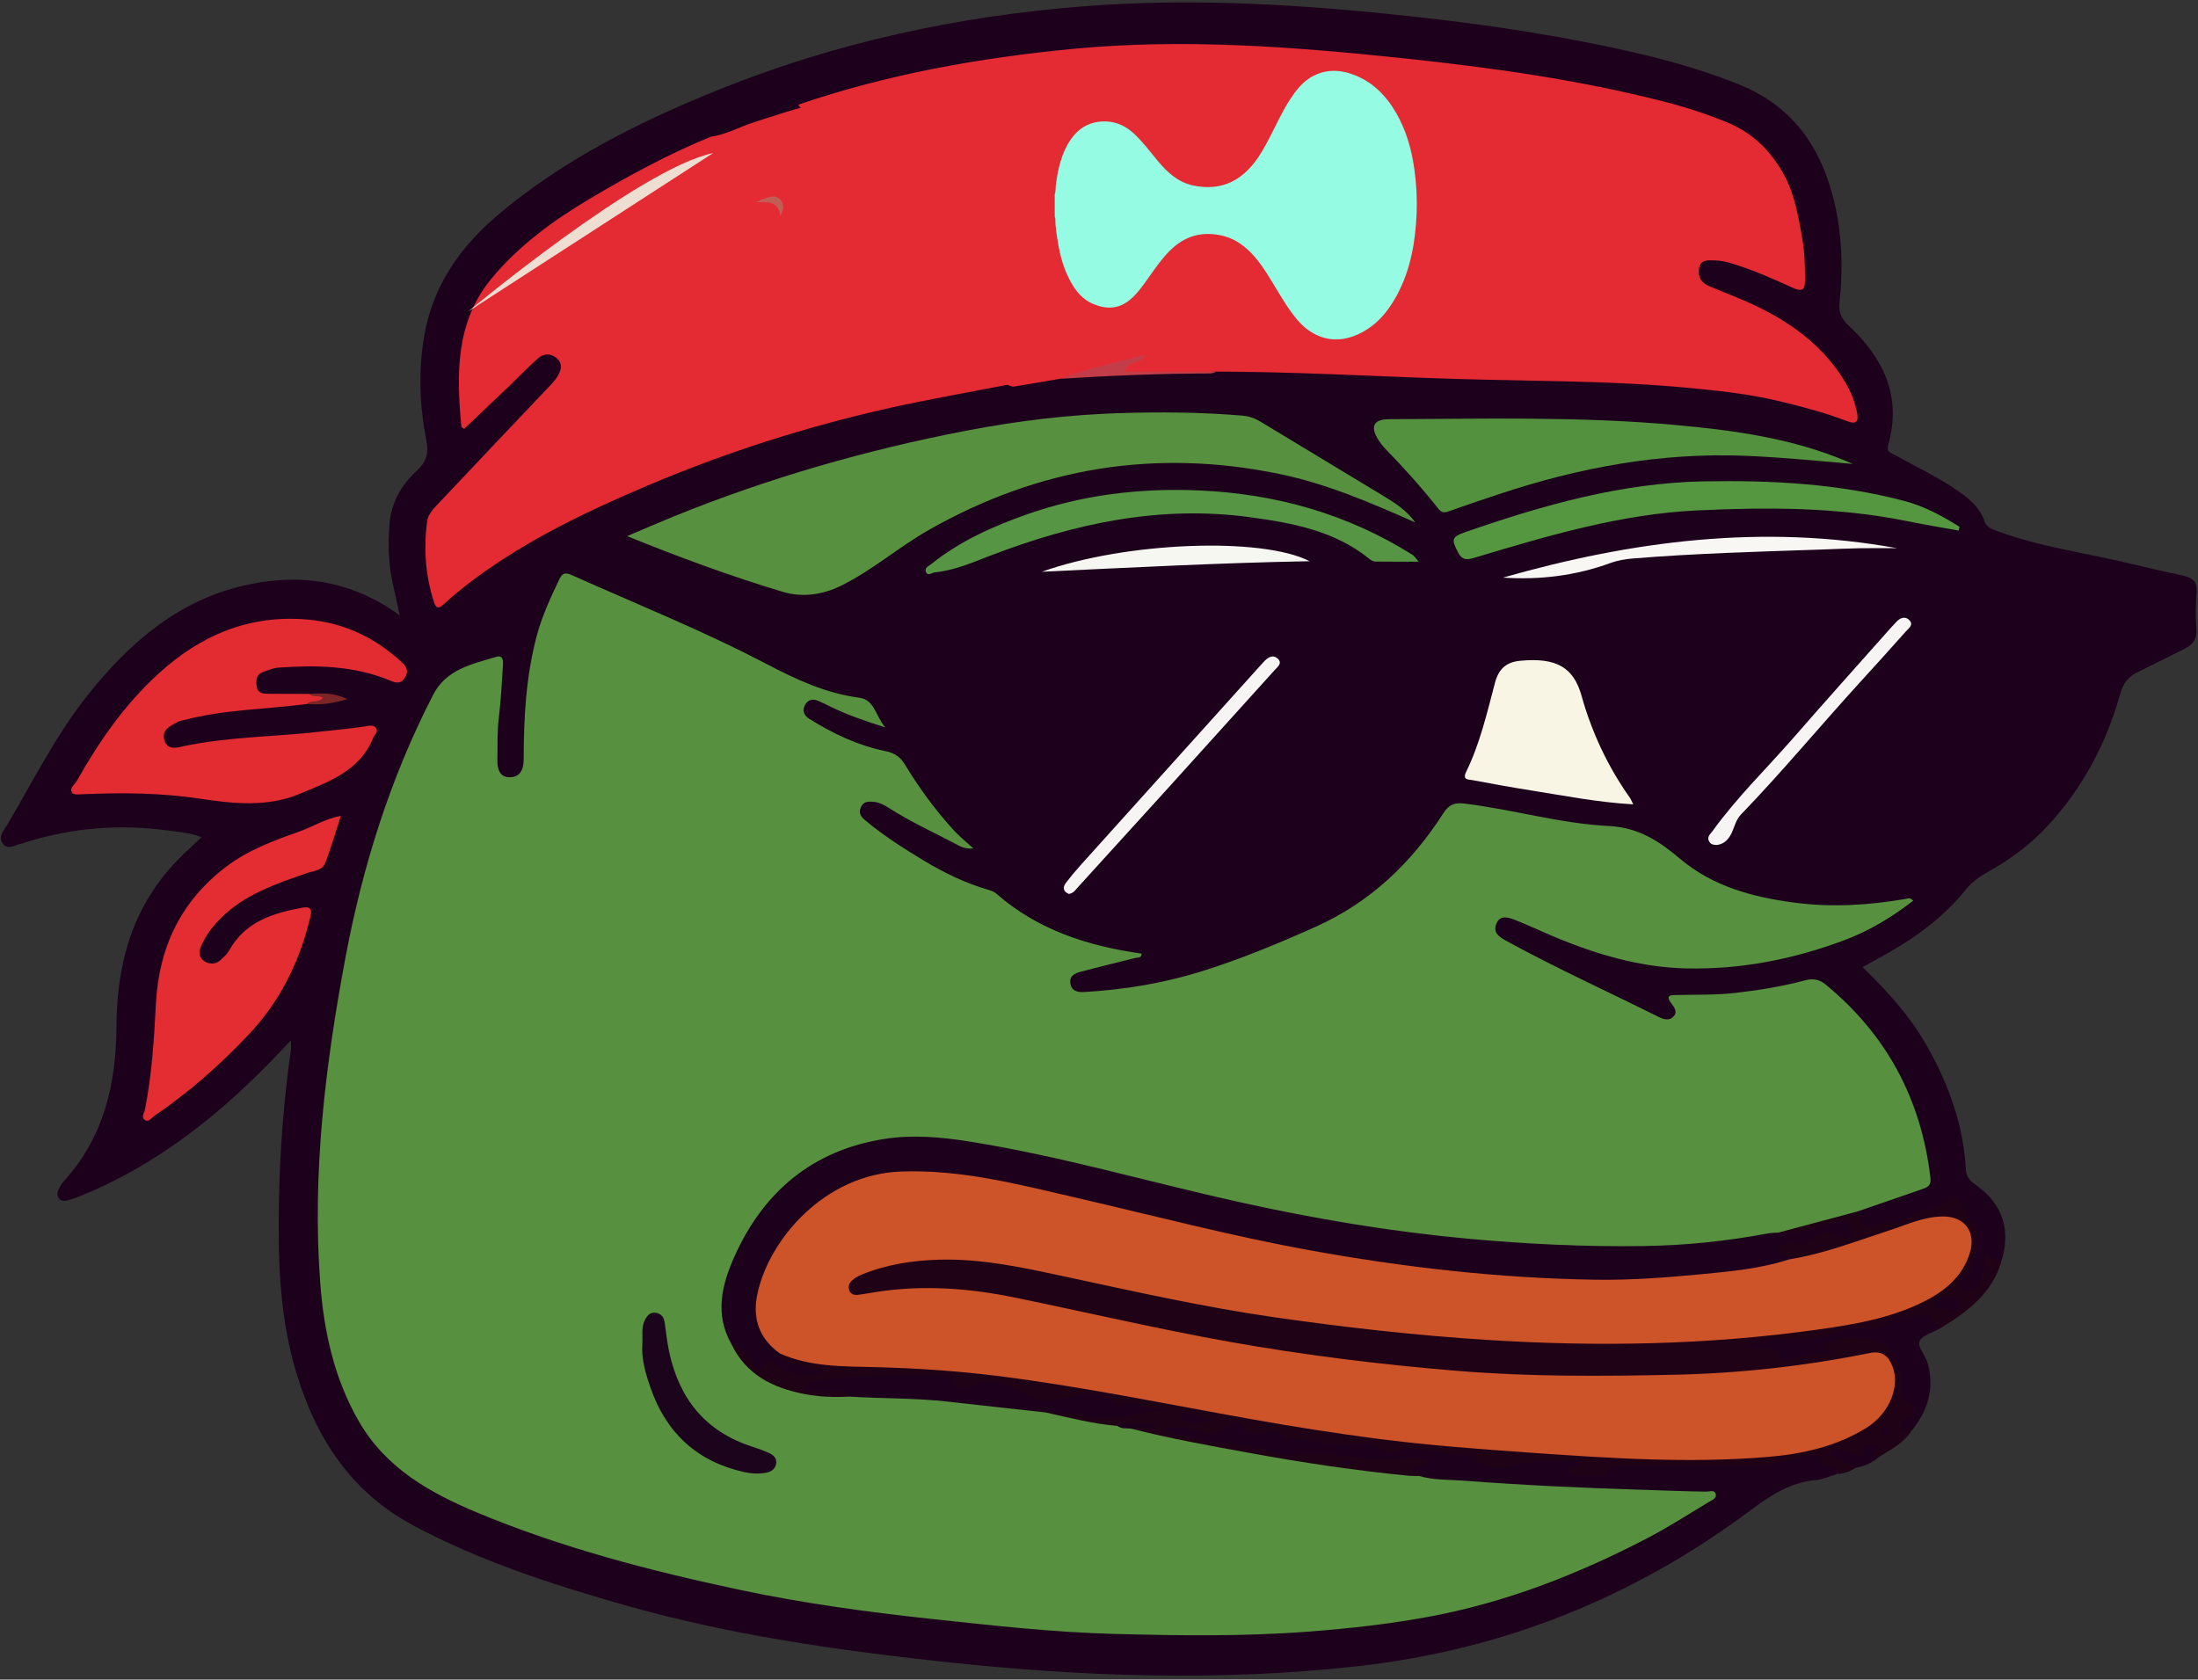 <svg width="475" height="363" viewBox="0 0 475 363" fill="none" xmlns="http://www.w3.org/2000/svg">
<rect x="0" y="0" width="475" height="363" fill="#333333" stroke="none"/>
<g clip-path="url(#clip0_1745_3021)">
<path d="M397.03 318.55C395.49 319.01 393.98 319.74 392.42 319.88C386.88 320.37 382.6 323.2 378.27 326.43C353.12 345.22 324.92 356.54 293.7 360.07C263.58 363.48 233.51 362.38 203.44 359.1C180.44 356.59 157.59 353.32 135.29 346.99C119.55 342.52 104.02 337.5 89.48 329.78C75.88 322.56 68.29 310.85 64 296.57C60.26 284.09 60.02 271.27 60.31 258.4C60.55 247.84 61.38 237.32 62.87 226.86C62.94 226.34 62.87 225.8 62.87 224.83C56.58 231.6 50.28 237.75 43.33 243.19C35.43 249.38 26.95 254.59 17.63 258.38C16.75 258.74 15.85 259.07 14.94 259.34C14.21 259.55 13.37 259.73 12.8 259.07C12.16 258.32 12.44 257.45 12.85 256.67C13.07 256.25 13.32 255.83 13.63 255.48C22.4 245.93 25.12 234.34 25.17 221.79C25.19 216.36 25.77 210.96 27.17 205.7C29.37 197.42 33.62 190.34 39.84 184.44C41 183.34 42.17 182.24 43.52 180.96C41.08 179.94 38.73 179.83 36.43 179.51C26 178.07 15.75 178.86 5.69 182C5.33 182.11 4.98 182.3 4.61 182.35C3.27 182.53 1.76 183.82 0.64 182.36C-0.51 180.86 0.82 179.5 1.57 178.24C7.18 168.76 12.09 158.84 19 150.17C27.9 139.01 38.33 129.88 52.66 126.56C64.58 123.8 75.88 125.34 86.38 133C85.85 130.55 85.43 128.48 84.94 126.42C83.93 122.11 83.85 117.75 84.16 113.37C84.5 108.66 86.72 104.84 90.1 101.71C92.11 99.86 92.71 98 92.15 95.2C90.68 87.79 90.38 80.3 91.64 72.78C93.49 61.8 99.43 53.33 107.75 46.33C121.88 34.43 138.18 26.31 155.16 19.45C180.57 9.18 207.04 3.47 234.33 1.35C258.05 -0.5 281.66 1 305.24 3.56C321.88 5.37 338.4 7.87 354.7 11.71C361.92 13.41 369.02 15.52 375.91 18.3C387.31 22.89 393.48 31.71 396.31 43.29C398.1 50.59 398.3 57.97 397.53 65.4C397.32 67.45 397.88 68.84 399.47 70.33C406.95 77.33 411.06 85.62 408.06 96.12C407.58 97.79 408.72 97.91 409.51 98.35C414.24 100.98 419.16 103.26 423.6 106.43C425.91 108.08 427.91 109.89 428.85 112.61C429.25 113.75 429.99 114.16 431.04 114.56C440.6 118.21 450.74 119.47 460.61 121.87C464.39 122.79 468.19 123.64 472 124.47C473.98 124.9 474.87 125.9 474.7 128.05C474.5 130.7 474.45 133.39 474.65 136.04C474.81 138.24 473.78 139.38 472.02 140.25C468.7 141.89 465.4 143.59 462.06 145.2C460.05 146.17 458.85 147.58 458.23 149.81C455.24 160.59 450.13 170.24 442.5 178.51C438.71 182.61 434.27 185.85 429.43 188.54C427.65 189.53 426.11 190.67 424.83 192.26C419.86 198.44 413.54 202.94 406.65 206.73C405.33 207.45 404.02 208.18 402.51 209.02C407.81 214.15 412.6 219.42 416.18 225.64C421.02 234.05 424.31 243.02 424.84 252.81C424.94 254.68 426.02 255.41 427.28 256.32C432.9 260.36 434.67 266.16 432.4 272.89C430.63 272.76 429.67 273.29 429.31 275.31C428.97 277.23 428.01 279.16 425.69 279.62C424.64 279.83 423.53 279.79 422.92 278.71C422.39 277.78 422.57 276.64 423.37 276.11C426.33 274.13 425.44 270.6 426.8 267.98C427.22 267.18 426.74 266.12 426.18 265.31C425.91 264.92 425.52 264.63 425.19 264.3C423.98 263.12 423.62 260.12 422.21 260.56C420.02 261.23 417.54 261.26 415.55 262.72C412.19 265.19 408.03 265.02 404.2 265.84C402.31 266.25 401.27 264.55 401.12 261.69C401.74 260.42 403.02 260.18 404.17 259.78C407.23 258.72 410.26 257.57 413.38 256.73C415.94 256.04 416.32 254.49 415.99 252.23C414.44 241.53 410.29 231.95 403.71 223.42C401.21 220.17 398.35 217.24 395.29 214.51C393.52 212.94 391.64 212.4 389.25 213C381.29 215 373.2 216.16 364.96 215.91C363.18 215.86 362.01 216 362.51 218.37C362.84 219.97 361.61 220.74 360.07 220.84C358.99 220.91 358.02 220.49 357.07 220.04C347.37 215.4 337.66 210.79 328.11 205.84C326.59 205.05 325.07 204.24 323.79 203.08C322.72 202.09 322.29 200.85 322.81 199.46C323.37 197.97 324.68 197.68 326.1 197.77C327.85 197.88 329.38 198.68 330.95 199.37C340.21 203.43 349.55 207.1 359.77 208.1C371.35 209.24 382.52 207.45 393.52 204.03C399.73 202.1 405.64 199.57 411.06 195.25C405.61 196.24 400.42 196.71 395.18 196.53C384.97 196.18 375.11 194.45 366.24 189.01C363.24 187.17 360.36 185.12 357.86 182.63C356.36 181.14 354.63 180.28 352.57 180.12C341.92 179.3 331.53 176.74 320.99 175.24C312.59 174.05 314.54 173.9 310.37 179.7C302.43 190.75 292.03 198.63 279.34 203.48C275.34 205.01 271.33 206.49 267.38 208.17C257.46 212.4 246.93 214.05 236.33 215.28C232.95 215.67 231.06 214.59 230.8 212.58C230.56 210.74 231.87 209.53 235.24 208.61C238.06 207.83 240.92 207.16 243.58 206.53C233.36 204.85 223.79 201.25 215.52 194.56C214.62 193.83 213.61 193.32 212.51 192.97C203.49 190.09 195.75 184.88 188.16 179.44C185.26 177.36 184.51 175.46 185.59 173.83C186.65 172.22 189.3 172.03 192.1 173.72C196.83 176.58 201.79 179 206.69 181.53C206.89 181.64 207.07 181.88 207.23 181.81C203.54 178.4 200.56 174.35 197.7 170.2C196.67 168.71 195.67 167.21 194.69 165.69C193.81 164.33 192.6 163.62 191.02 163.24C185.81 161.99 180.9 159.92 176.27 157.25C173.36 155.57 172.48 153.89 173.36 152.13C174.31 150.24 176.19 150.1 179.37 151.76C182.4 153.34 185.67 154.28 189.02 155.65C188 152.83 186.14 151.65 183.57 151.28C177.45 150.41 172 147.84 166.56 144.95C156.06 139.37 145.12 134.67 134.18 129.99C130.94 128.6 127.71 127.21 124.51 125.75C122.73 124.94 121.67 125.44 120.85 127.12C117.14 134.65 115.16 142.64 114.58 150.98C114.28 155.34 113.78 159.69 113.96 164.08C113.98 164.46 113.93 164.84 113.86 165.22C113.48 167.24 112.29 168.56 110.25 168.66C108.18 168.76 107.16 167.21 106.83 165.44C106.24 162.24 106.41 159 106.77 155.77C107.15 152.46 107.36 149.14 107.6 145.83C107.79 143.15 107.14 142.74 104.6 143.55C99.45 145.2 95.47 147.88 92.95 153.15C83.48 172.89 77.69 193.67 74 215.17C71.71 228.51 70.4 241.95 69.65 255.41C68.87 269.41 69.51 283.38 73.87 296.91C77.62 308.56 84.99 317.03 95.94 322.57C109.71 329.54 124.41 333.8 139.2 337.83C158.52 343.1 178.18 346.62 198.07 348.74C209.79 349.99 221.52 351.13 233.29 351.87C247.65 352.78 262.03 352.7 276.36 352.19C301.98 351.28 326.77 346.17 349.9 334.57C356.35 331.33 362.79 328.03 368.64 323.84C368.74 323.31 368.39 323.3 368.13 323.31C360.89 323.6 353.69 322.81 346.47 322.61C335.17 322.29 323.87 321.75 312.62 320.55C310.4 320.31 307.99 320.95 305.99 319.4C305.78 319.2 305.56 319.03 305.33 318.85C304.78 318.43 303.71 318.41 303.91 317.38C304.05 316.66 304.84 316.51 305.44 316.24C305.73 316.11 306.13 316.23 306.32 315.91C303.09 315.92 299.81 317.11 296.68 316.36C290.2 314.82 283.66 315.46 277.15 315.21C275.49 315.15 274.13 314.26 272.53 313.98C265.98 312.83 259.32 312.23 252.88 310.51C252.11 310.3 251.33 309.96 251.34 309.08C251.34 308.02 252.28 307.6 253.12 307.62C255.2 307.66 257.27 307.78 259.3 308.37C261.25 308.94 263.13 309.27 264.87 307.57C266.09 306.38 267.82 306.35 269.03 307.51C270.58 309.01 272.23 308.94 274.04 308.5C274.79 308.32 275.58 308.04 276.25 308.47C279.84 310.82 284.04 310.51 288 311.08C291.9 311.64 295.91 310.81 299.78 312.5C301.62 313.3 303.9 312.19 305.99 312.41C310.99 312.94 316.02 313.03 320.78 315.25C323.24 316.4 326.22 316.01 328.91 315.25C332.57 314.23 336.28 314.83 339.96 314.78C340.64 314.78 341.3 315.04 341.64 315.69C342.82 318.01 344.68 318.93 346.43 317.44C348.52 315.66 350.77 315.81 353.13 315.81C362.45 315.82 371.77 315.91 381.09 315.75C383.99 315.7 386.8 314.81 389.56 313.91C392.75 312.87 396.88 315.38 397 318.53L397.03 318.55Z" fill="#1D011C"/>
<path d="M401.51 261.78C402.72 265.57 402.68 265.43 406.55 264.36C408.76 263.75 411.49 264.65 413.28 262.92C415.62 260.65 419.36 261.71 421.47 258.99C422.34 257.87 423.17 259.14 423.63 259.89C424.75 261.73 425.37 263.9 427.31 265.2C427.62 265.41 427.88 266.14 427.75 266.48C426.58 269.52 427.59 273.24 424.76 275.77C424.05 276.41 422.93 277.03 423.45 278.34C423.71 279 424.35 278.92 424.91 278.97C426.19 279.07 427.03 278.48 427.7 277.4C428.96 275.39 429.01 273.13 429.25 270.7C429.88 272.22 431.32 272.29 432.45 272.86C430.35 279.67 425.1 283.56 419.38 287.03C419 287.23 418.59 287.18 418.32 286.93C415.22 284.14 411.92 285.29 408.77 286.64C406.97 287.42 405.22 288 403.29 287.85C400.48 287.63 397.76 288.31 395.19 289.13C392.67 289.94 390.19 290.36 387.64 290.11C384.38 289.78 381.29 291.21 378.06 290.81C377.68 290.71 378.09 291.29 378 290.92C377.99 290.86 378.07 290.83 378.26 290.84C381.01 291.01 383.87 290.26 386.27 292.58C387.12 293.4 388.64 292.5 389.8 292.12C391.34 291.62 393.55 292.57 394.1 289.86C394.25 289.13 395.67 288.93 396.62 288.76C398.97 288.35 401.34 288.23 403.71 288.4C407.21 288.66 411.38 292.79 411.51 296.29C411.6 298.78 411.59 301.13 413.41 303.21C414.45 304.4 414.09 305.9 412.81 307C412.18 307.54 411.31 307.93 411.43 308.99C411.08 309.16 411.77 309.34 411.47 309.11C411.33 309 411.4 308.96 411.59 308.85C412.29 308.42 412.96 307.99 413 309.36C411.26 312 408.5 313.34 405.95 314.96C404.41 315.97 404.16 313.35 403.76 313.8C402.96 314.69 402.21 315.05 401.1 315.07C399.97 315.09 399.04 314.14 397.84 314.39C398.48 315.85 400.89 315.26 400.97 317.26C399.79 318.07 398.46 318.47 397.04 318.57C396.92 317.66 396.59 316.82 395.55 316.77C394.35 316.71 393.82 316.21 393.3 315.09C392.72 313.84 391.22 314.24 390.23 314.59C386.33 315.95 382.39 316.76 378.23 316.72C369.1 316.62 359.96 316.68 350.83 316.7C349.56 316.7 348.22 316.36 347.65 318.23C347.27 319.49 345.84 318.88 344.86 318.95C343.82 319.03 342.77 319 341.72 318.95C340.8 318.91 339.53 319.3 339.17 318.23C338.69 316.81 340.38 317.54 340.85 316.94C341.08 316.65 341.49 316.37 341.17 315.99C340.96 315.75 340.52 315.54 340.22 315.57C336.42 315.97 332.66 315.3 328.73 316.3C325.58 317.11 321.35 318.37 318.42 314.73C318.27 314.54 317.9 314.43 317.64 314.45C312.21 314.8 306.94 311.91 301.43 313.7C300.68 313.94 299.47 313.95 298.96 313.51C296.74 311.6 294.11 311.89 291.65 312.17C286.93 312.71 282.52 310.53 277.86 310.94C277.77 310.94 277.61 310.95 277.59 310.91C275.99 307.71 273.41 310.25 271.33 309.85C270.17 309.63 269.06 310 268.54 308.2C268.15 306.85 266.24 307.2 265.46 307.99C263.58 309.9 261.81 310.31 259.07 309.29C256.74 308.42 254.3 308.1 251.32 308.79C253.41 310.52 255.63 309.93 257.5 310.65C259.51 311.42 262 311.91 264.26 312C268.41 312.17 272.32 313.02 276.26 314.21C278.01 314.74 280.05 314.54 281.93 314.35C287.84 313.75 293.59 315.42 299.43 315.49C302.61 315.53 305.81 314.23 309.08 315.96C307.6 316.46 306.14 316.96 304.49 317.52C305.27 317.99 306.47 317.91 306.74 319.01C305.27 320.31 303.51 319.92 301.85 319.72C283.57 317.53 265.44 314.43 247.45 310.51C246.36 310.27 245.17 310.17 244.43 309.13C244.73 307.52 246.06 308.41 246.74 308.12C244.96 307.75 243.21 308.69 241.35 308.95C236.6 308.84 232.07 307.42 227.45 306.56C226.81 306.44 226.18 306.13 226.11 305.32C228.35 303.64 230.86 304.2 233.2 304.74C236.88 305.6 240.47 306 244.12 304.73C245.71 304.17 247.33 304.94 248.45 304.73C245.64 303.78 242.2 304.61 238.83 303.14C236.17 301.98 232.78 302.27 229.86 303.21C226.67 304.23 223.93 303.6 221.15 302.01C217.63 300 213.98 298.59 209.87 300.4C208.45 301.02 207.03 300.87 205.99 299.57C205.05 298.39 203.81 298.17 202.43 298.17C197.2 298.17 191.97 297.98 186.75 298.24C183.37 298.41 180.09 299.77 176.61 299.51C178.18 299.81 179.78 299.63 181.34 299.85C182.42 300 183.77 299.98 183.59 301.72C183.03 302.52 182.17 302.63 181.32 302.65C173.81 302.79 166.79 301.32 161.06 296.06C159.5 294.63 157.73 293.15 157.99 290.62C159.75 289.31 160.46 291.08 161.42 291.87C162.74 292.96 163.52 295.1 165.93 293.56C166.57 293.15 167.53 293.92 168.23 294.42C170.46 296.03 173 296.63 175.35 296.68C173.53 296.23 171.37 295.73 169.44 294.59C168.52 294.05 167.58 293.37 169 292.31C173.24 292.73 177.34 293.9 181.64 294.22C187.71 294.67 193.8 294.63 199.87 295.03C213.47 295.94 226.91 297.88 240.31 300.24C262.23 304.11 284.02 308.82 306.22 310.96C317.19 312.02 328.18 312.93 339.2 313.53C349.84 314.1 360.46 314.74 371.12 314.57C377.98 314.46 384.8 313.94 391.49 312.27C394.74 311.46 397.87 310.35 400.86 308.86C403.59 307.51 405.65 305.45 407.19 302.86C408.13 301.27 408.62 299.54 408.43 297.67C408.11 294.51 406.42 293.09 403.28 293.57C397.36 294.48 391.47 295.6 385.52 296.31C376.64 297.36 367.73 298.01 358.79 298.19C354.41 298.28 350.03 298.13 345.66 298.22C325.63 298.61 305.79 296.62 285.95 294.06C265.81 291.46 246.03 287.12 226.23 282.81C217.29 280.86 208.32 279.27 199.12 279.36C195.3 279.39 191.54 279.99 187.76 280.44C185.92 280.66 183.6 281.37 182.96 278.82C182.35 276.4 184.36 275.21 186.27 274.49C193.59 271.7 201.16 270.68 208.97 271.45C223.7 272.89 237.98 276.74 252.43 279.62C269.9 283.1 287.49 285.59 305.22 287.31C322.19 288.95 339.18 290 356.21 289.39C374.27 288.74 392.35 287.82 409.86 282.67C414.97 281.17 419.54 278.71 422.78 274.27C423.75 272.94 424.5 271.52 424.81 269.9C425.46 266.51 423.54 264.14 420.09 263.98C417.35 263.85 414.82 264.71 412.31 265.57C406.37 267.6 400.45 269.71 394.39 271.39C392.02 272.05 389.7 273.03 387.16 272.76C386.7 272.67 386.29 272.43 385.87 272.2C384.77 271.58 383.59 270.96 383.99 269.43C384.4 267.89 385.8 267.88 387.01 267.95C388.78 268.05 390.36 267.66 391.87 266.75C393.55 265.75 395.32 265.23 397.24 266.21C397.72 266.46 398.33 266.64 398.8 266.11C398.92 265.97 398.89 265.76 398.79 265.59C398.44 265.03 397.86 264.94 397.29 265.01C394.94 265.32 392.73 266.2 390.43 266.74C388.34 267.24 386.21 267.91 384.25 266.32C384.4 265.38 385.18 265.17 385.9 264.99C390.31 263.91 394.67 262.6 399.07 261.49C399.9 261.28 400.75 261.11 401.49 261.78H401.51Z" fill="#200216"/>
<path d="M413 309.36C412.62 307.8 410.96 310.47 410.69 308.67C410.49 307.29 411.27 306.71 412.5 306.21C414.16 305.53 413.25 303.7 412.69 303.39C409.98 301.86 410.71 299.42 410.68 297.17C410.64 294.77 407.63 289.81 405.36 289.49C402.3 289.06 399.11 288.79 396.05 289.76C395.27 290 394.56 290.44 393.83 290.78C394.16 291.99 395.59 291.2 395.96 292.64C392.85 292.47 389.9 292.99 386.98 293.79C385.97 294.07 384.7 294.13 384.31 292.47C384.01 291.2 382.79 291.62 381.89 291.57C380.23 291.48 378.48 291.85 377.21 290.84C381.78 289.05 386.68 289.27 391.58 289.24C393.52 289.23 395.47 288.43 397.21 287.83C399.39 287.08 401.44 286.99 403.56 287.03C405.32 287.06 406.93 286.85 408.36 285.77C410.57 284.12 413.28 284.71 415.75 284.22C417.71 283.82 417.85 286.47 419.37 287.05C417.77 287.97 415.41 288.56 414.81 289.92C414.33 291.03 416.15 293.01 416.61 294.7C418.11 300.22 416.56 305.06 412.99 309.37L413 309.36Z" fill="#1D011C"/>
<path d="M400.96 317.24C399.63 316.55 398.28 315.89 396.97 315.14C396.51 314.87 395.96 314.44 396.15 313.79C396.36 313.07 397.07 313.29 397.6 313.25C398.39 313.18 399.02 313.65 399.73 313.88C400.92 314.26 402.64 315.72 402.89 312.78C402.97 311.83 404.11 312.04 404.81 312.22C405.49 312.4 405.65 312.98 405.2 313.54C404.3 314.66 405.22 314.74 405.96 314.94C404.54 316.23 402.84 316.92 400.97 317.23L400.96 317.24Z" fill="#1D011C"/>
<path d="M244.37 308.75C252.9 310.93 261.56 312.47 270.2 314.05C281.55 316.12 292.96 317.83 304.45 318.95C305.2 319.02 305.97 318.99 306.73 319.01C309.76 319.9 312.92 319.76 316.02 319.99C329.01 320.98 342.02 321.59 355.04 321.98C359.6 322.12 364.15 322.32 368.72 322.38C369.42 322.38 370.47 321.94 370.75 322.81C371.09 323.84 369.94 324.23 369.27 324.63C364.88 327.28 360.54 330.07 356 332.44C340.92 340.29 325.2 346.43 308.4 349.49C299.98 351.03 291.49 351.96 282.96 352.62C268.9 353.7 254.81 353.5 240.74 353.13C227.54 352.78 214.41 351.3 201.28 349.89C187.3 348.39 173.4 346.48 159.65 343.56C140.39 339.46 121.38 334.51 103.15 326.92C92.93 322.66 83.45 317.34 77.62 307.31C72.19 297.96 69.98 287.71 69.19 277.09C67.45 253.49 70.31 230.21 74.63 207.09C78.34 187.28 84.32 168.19 93.58 150.2C96.47 144.59 102.02 143.54 107.24 141.96C108.82 141.48 108.75 143 108.68 144.02C108.43 147.72 108.25 151.42 107.8 155.1C107.42 158.14 107.56 161.18 107.49 164.22C107.45 166.01 107.87 167.94 110.07 167.98C112.43 168.01 113.16 166.3 113.17 164.08C113.18 155.13 113.66 146.21 115.97 137.5C117.1 133.25 118.92 129.28 120.81 125.34C121.35 124.22 121.85 123.53 123.4 124.22C137.54 130.55 151.96 136.32 165.69 143.52C172.07 146.86 178.44 149.83 185.62 150.78C189.09 151.24 189.1 154.63 191.33 157.22C186.69 155.73 182.83 154.42 179.16 152.57C178.4 152.19 177.63 151.83 176.85 151.49C175.62 150.95 174.56 151.22 173.94 152.42C173.32 153.63 173.79 154.66 174.89 155.35C179.99 158.57 185.43 161.12 191.33 162.33C193.39 162.75 194.58 163.62 195.54 165.2C198.61 170.26 202.07 175.01 206.06 179.38C207.26 180.7 208.67 181.82 210.35 183.37C208.35 183.57 207.25 182.78 206.13 182.19C201.42 179.72 196.57 177.51 192.08 174.61C191.06 173.95 189.93 173.37 188.65 173.28C187.56 173.2 186.59 173.23 186.04 174.46C185.5 175.68 186.04 176.49 186.88 177.2C190.89 180.58 195.31 183.38 199.79 186.08C204.12 188.68 208.65 190.87 213.52 192.29C214.15 192.47 214.83 192.71 215.31 193.13C224.3 201.02 235.13 204.46 246.72 206.1C246.69 207.14 245.87 206.91 245.31 207.05C241.44 208.03 237.56 208.95 233.71 209.98C232.44 210.32 231 210.81 231.33 212.62C231.65 214.36 233.1 214.47 234.45 214.39C243.02 213.89 251.46 212.49 259.64 209.94C268.08 207.31 276.26 203.91 284.32 200.3C296.03 195.06 304.98 186.56 311.86 175.84C313.06 173.97 314.19 173.4 316.46 173.67C326.93 174.93 337.16 178 347.68 178.52C354.12 178.84 358.57 181.8 363.11 185.63C370.19 191.6 378.8 193.9 387.79 195.08C395.88 196.15 403.91 195.65 411.91 194.26C412.34 194.18 412.81 193.91 413.45 194.67C408.86 198.22 404 201.17 398.55 203.21C387.58 207.32 376.29 209.54 364.54 209.3C354.39 209.09 344.88 206.24 335.62 202.35C332.82 201.17 330.07 199.85 327.24 198.76C325.85 198.23 324.13 197.71 323.35 199.7C322.63 201.55 323.95 202.47 325.36 203.25C336.12 209.16 347.3 214.22 358.28 219.7C359.41 220.26 360.68 220.77 361.69 219.65C362.6 218.65 361.79 217.67 361.17 216.84C359.75 214.94 361.23 215.08 362.41 215.05C366.59 214.93 370.76 215.08 374.95 214.6C380.06 214.02 385.11 213.21 390.07 211.88C391.79 211.42 393.14 211.63 394.55 212.79C407.75 223.66 415.19 237.6 417.18 254.55C417.39 256.34 416.44 256.64 415.23 257.06C410.65 258.63 406.08 260.22 401.5 261.8C395.77 263.33 390.03 264.87 384.3 266.4C383.53 267.42 382.34 267.5 381.23 267.71C374.21 269 367.12 269.92 360 270.15C342.49 270.72 325.04 269.71 307.64 267.67C288.61 265.44 269.94 261.46 251.37 256.86C237.43 253.41 223.51 249.82 209.3 247.66C199.61 246.18 189.9 245.79 180.74 250.14C167.75 256.3 159.75 266.44 157.13 280.67C156.73 282.86 156.96 285.02 157.59 287.16C157.91 288.24 158.49 289.29 158.06 290.48C161.22 297.11 166.99 299.95 173.78 301.27C176.95 301.89 180.17 302.02 183.39 301.85C184.64 300.7 186.2 300.82 187.71 300.9C198.96 301.53 210.23 302.01 221.39 303.78C223.04 304.04 224.84 303.93 226.15 305.3C231.23 306.46 236.29 307.73 241.51 308.18C242.37 308.82 243.61 307.63 244.37 308.77V308.75Z" fill="#57903F"/>
<path d="M217.59 83.18C209.13 84.84 200.63 86.3 192.22 88.18C174.23 92.22 156.74 97.79 139.75 105.02C126.82 110.52 114.22 116.53 102.86 124.89C100.42 126.69 98.05 128.61 95.82 130.65C94.69 131.68 94.2 131.36 93.83 130.24C91.92 124.46 91.51 118.49 92.33 112.52C92.54 111.02 94.03 109.58 95.19 108.35C103.04 99.99 110.95 91.7 118.83 83.38C119.48 82.7 120.12 81.97 120.59 81.17C121.37 79.84 121.61 78.45 120.2 77.33C118.89 76.29 117.43 76.42 116.27 77.44C114.21 79.25 112.31 81.26 110.33 83.16C106.99 86.36 103.63 89.53 100.3 92.7C99.98 92.45 99.72 92.35 99.71 92.23C98.63 80.9 98.43 69.63 106.2 60.22C112.1 53.09 119.55 47.66 127.48 42.94C135.89 37.94 144.49 33.3 153.55 29.57C156.92 29.07 159.9 27.4 163.09 26.37C166.93 25.13 170.76 23.84 174.67 22.84C174.92 22.72 175.18 22.64 175.45 22.57C176.9 22.35 178.32 21.97 179.73 21.54C180 21.44 180.27 21.38 180.54 21.32C182.31 21.17 183.97 20.59 185.66 20.1C204.39 16.06 223.28 13.47 242.48 12.92C251.13 12.67 259.79 12.36 268.43 12.54C300.42 13.21 332.01 16.75 362.6 26.74C369.91 29.13 377.22 31.61 384.02 35.31C387.55 40.26 388.54 46.07 389.53 51.86C390.01 54.68 390.06 57.53 390.08 60.39C390.09 62.42 389.69 63.22 387.46 62.21C383.16 60.25 378.83 58.33 374.28 56.95C372.99 56.56 371.72 56.29 370.37 56.27C368.9 56.24 367.41 56.13 367.15 58.15C366.91 60.03 367.75 61.18 369.46 61.89C373.22 63.45 377.06 64.88 380.69 66.71C388 70.39 394.35 75.29 398.65 82.42C399.92 84.52 400.87 86.82 401.33 89.27C401.64 90.96 401.25 91.82 399.25 91.05C394.57 89.25 389.74 87.96 384.85 86.78C377.98 85.12 371.01 84.39 364.03 83.75C347.26 82.21 330.42 82.4 313.6 81.86C296.69 81.32 279.78 80.34 262.85 80.31C256.61 80.78 250.35 80.39 244.1 80.51C243.55 80.52 242.92 80.64 242.65 79.95C242.35 79.16 242.96 78.77 243.42 78.29C244.24 77.44 245.45 77.29 246.35 76.6C247.38 75.21 249.43 74.02 248.19 71.98C246.87 69.82 244.69 70.66 242.76 71.18C236.88 72.76 231.14 74.8 225.27 76.41C220.12 77.82 218.72 76.2 218.73 70.98C218.74 64.85 222 61.86 227.02 59.74C231.32 57.92 235.71 56.36 240.08 54.76C243.38 53.55 244.78 51.92 243.78 50.35C242.26 47.98 240.21 49.47 238.42 50.04C234.89 51.18 231.56 52.9 227.9 53.62C224.51 54.29 223.44 53.19 224.08 49.82C224.28 48.79 224.68 47.79 224.67 46.74C224.62 42.03 227.22 39.54 231.42 37.99C236.07 36.27 240.81 34.91 245.61 33.71C249 32.86 250.63 31.05 249.87 29.11C249.19 27.37 246.93 27.01 243.78 28.29C238.39 30.48 232.65 31.56 227.21 33.59C226.05 34.02 224.93 34.57 223.78 34.99C220.58 36.17 219.08 38.2 218.92 41.82C218.65 48.03 216.11 53.82 214.69 59.83C213.88 63.25 212.93 66.63 212.46 70.13C211.87 74.53 212.35 78.5 216.31 81.32C216.92 81.76 217.5 82.29 217.56 83.14L217.59 83.18Z" fill="#E42B34"/>
<path d="M305.83 112.91C296.3 108.69 286.83 104.59 276.64 102.47C249.83 96.889 224.58 100.99 200.77 114.51C194.23 118.22 188.56 123.23 181.78 126.58C177.66 128.62 173.26 129.12 169.3 127.95C157.96 124.57 146.84 120.46 135.52 115.87C138.94 114.43 142.34 112.94 145.78 111.54C166.18 103.28 187.24 97.23 208.83 93.079C219.73 90.99 230.75 89.639 241.88 89.29C250.82 89.01 259.72 89.079 268.63 89.84C270.12 89.969 271.38 90.51 272.6 91.249C281.47 96.6 290.34 101.95 299.2 107.32C301.69 108.83 304.11 110.45 305.82 112.89L305.83 112.91Z" fill="#57903F"/>
<path d="M66.31 152.15C57.48 153.31 48.5 153.32 39.81 155.62C39.35 155.74 38.84 155.77 38.44 156C36.88 156.87 34.88 157.68 35.51 159.94C36.17 162.31 38.31 161.55 39.86 161.23C49.94 159.15 60.25 159.22 70.42 158C73.24 157.66 76.08 157.44 78.89 156.99C79.72 156.86 80.71 156.56 81.28 157.37C81.82 158.13 80.93 158.74 80.67 159.4C77.78 166.65 71.02 168.96 64.68 171.6C57.66 174.53 50.23 173.66 43.02 172.59C34.78 171.36 26.58 171.29 18.32 171.63C17.39 171.67 15.97 171.86 15.61 171.37C14.88 170.38 16.16 169.55 16.65 168.69C21.46 160.15 27.01 152.18 34.31 145.54C43.43 137.24 53.93 132.8 66.45 133.9C74.3 134.59 81.02 137.77 86.77 143.08C87.81 144.04 88.46 145.04 87.45 146.53C86.47 147.99 85.34 147.51 84.2 147.04C76.42 143.85 68.3 143.7 60.1 144.3C58.99 144.38 57.9 144.86 56.83 145.24C55.34 145.77 55.31 147.04 55.45 148.31C55.6 149.66 56.62 149.93 57.73 149.94C60.77 149.97 63.81 149.96 66.86 149.97C67.94 150.6 69.28 149.74 70.43 150.63C69.57 152.64 67.58 151.45 66.31 152.14V152.15Z" fill="#E32C32"/>
<path d="M73.67 176.3C72.5 179.91 71.53 183.24 70.31 186.48C69.67 188.17 67.74 188.2 66.29 188.71C59.49 191.07 52.68 193.35 47.46 198.7C45.79 200.41 44.4 202.28 43.45 204.5C42.87 205.85 43.04 207.06 44.21 207.77C45.25 208.4 46.59 208.49 47.63 207.52C48.32 206.88 49.07 206.22 49.52 205.42C52.98 199.18 58.97 197.34 65.36 196.17C67.61 195.76 67.33 197.11 66.98 198.54C64.67 208.01 60.46 216.48 53.73 223.61C47.53 230.18 40.78 236.11 33.31 241.2C32.74 241.59 32.15 242.57 31.38 242.11C30.4 241.53 31.16 240.6 31.32 239.82C32.84 232.25 33.29 224.56 33.7 216.89C34.35 204.72 39.09 194.76 48.86 187.33C53.61 183.72 59.13 181.67 64.67 179.72C67.57 178.7 70.22 176.97 73.67 176.32V176.3Z" fill="#E42D32"/>
<path d="M400.43 100.27C392.77 99.6 385.15 98.85 377.48 98.52C359 97.73 341.17 101.04 323.73 106.87C320.22 108.04 316.7 109.21 313.22 110.46C312.22 110.82 311.59 110.92 310.81 109.93C307.22 105.38 303.34 101.07 299.3 96.91C298.77 96.37 298.31 95.75 297.9 95.11C296.04 92.21 296.79 90.61 300.18 90.6C320.71 90.52 341.26 89.98 361.74 91.82C374.42 92.96 387.02 94.64 398.91 99.63C399.42 99.84 399.92 100.06 400.43 100.28V100.27Z" fill="#53913E"/>
<path d="M217.59 83.18C213.06 80.94 211.21 77.22 211.49 72.26C211.95 64.2 214.81 56.69 216.8 48.99C217.49 46.31 218.3 43.63 218.15 40.88C217.98 37.67 219.59 35.91 222.23 34.73C225.35 33.33 228.52 32.06 231.84 31.19C236.25 30.04 240.61 28.77 244.78 26.86C247.3 25.71 250.2 26.69 250.96 28.67C251.72 30.65 250.47 32.76 247.81 33.89C247.03 34.22 246.2 34.44 245.38 34.65C240.51 35.93 235.67 37.23 230.98 39.11C227.68 40.44 225.46 42.3 225.58 46.21C225.62 47.51 225.14 48.82 224.89 50.13C224.3 53.19 224.59 53.55 227.69 52.81C232.04 51.78 236.14 49.98 240.32 48.39C241.74 47.85 243.31 47.49 244.49 49C245.41 50.17 245.43 51.5 244.87 52.77C244.34 53.97 243.15 54.5 241.98 54.94C237.98 56.44 233.96 57.91 229.97 59.44C227.4 60.43 224.93 61.63 222.66 63.22C220.9 64.45 219.94 66.03 219.92 68.23C219.9 69.75 219.63 71.26 219.55 72.77C219.39 75.84 220.53 76.87 223.52 76.02C229.64 74.28 235.71 72.37 241.8 70.53C242.44 70.34 243.08 70.17 243.71 69.96C245.89 69.24 248.05 69.3 249.29 71.41C250.63 73.69 249.07 75.32 247.34 76.69C243.88 78.48 240.18 79.63 236.39 80.39C233.98 80.88 231.56 81.33 229.14 81.84C225.81 82.42 222.49 83.02 219.16 83.54C218.67 83.62 218.12 83.29 217.59 83.15V83.18Z" fill="#E42B34"/>
<path d="M384.03 35.32C382.26 35.96 380.99 34.62 379.62 34.04C362.49 26.76 344.62 21.97 326.35 18.77C299 13.97 271.41 12.84 243.68 13.77C224.72 14.4 205.99 16.7 187.45 20.64C186.71 20.8 185.95 20.82 185.19 20.91C183.45 21.28 181.65 21.37 179.98 22.03C178.47 22.47 176.82 22.33 175.41 23.17H175.39C174.37 23.35 173.23 24.11 172.53 22.62C191.75 16.04 211.6 12.51 231.77 10.57C255.86 8.26 279.82 10.12 303.78 12.65C322.6 14.64 341.29 17.27 359.65 21.97C364.26 23.15 368.77 24.61 373.17 26.42C377.7 28.28 381.31 31.25 384.02 35.32H384.03Z" fill="#E42B34"/>
<path d="M352.94 173.84C345.37 173.41 338.22 172 331.04 170.86C326.73 170.18 322.44 169.4 318.16 168.6C317.28 168.44 315.97 168.62 316.87 166.76C319.84 160.67 321.35 154.08 323.07 147.58C323.88 144.52 325.53 143.09 328.53 142.81C336.37 142.07 340.06 144.24 341.78 150.37C343.99 158.27 347.45 165.66 352.21 172.39C352.47 172.75 352.62 173.19 352.94 173.83V173.84Z" fill="#F8F5E5"/>
<path d="M423.31 114.68C419.52 113.99 415.71 113.35 411.93 112.59C397.01 109.59 381.94 109.6 366.82 110.31C350.33 111.08 334.67 115.74 319.01 120.43C317.52 120.88 316.17 121.41 315.14 119.47C313.63 116.61 313.61 116.06 316.72 114.98C333.45 109.19 350.33 104.35 368.3 104.03C382.91 103.77 397.31 104.53 411.48 108.25C415.84 109.4 419.71 111.49 423.46 113.85C423.4 114.12 423.34 114.4 423.29 114.67L423.31 114.68Z" fill="#559740"/>
<path d="M306.59 121.39C302.95 121.39 300.13 121.41 297.3 121.37C296.87 121.37 296.37 121.15 296.03 120.87C288.47 114.7 279.24 113.01 270.04 111.77C250.62 109.14 232.09 113.15 214.02 120.09C210.13 121.58 206.27 123.28 202.06 123.7C201.41 123.76 200.48 124.62 200.08 123.56C199.76 122.71 200.73 122.32 201.3 121.86C207.48 116.94 214.55 113.76 221.94 111.16C234.02 106.91 246.47 105.44 259.22 106C275.76 106.73 291.2 111.07 305.28 119.93C305.57 120.11 305.76 120.46 306.6 121.41L306.59 121.39Z" fill="#559543"/>
<path d="M324.79 124.84C352.72 116.87 380.98 113.21 409.95 118.48C407.23 118.48 404.51 118.44 401.8 118.49C399.04 118.54 396.29 118.68 393.53 118.77C379.94 119.24 366.34 119.59 352.78 120.71C351.19 120.84 349.55 121.12 348.05 121.67C340.54 124.42 332.77 125.37 324.79 124.84Z" fill="#F8F7F4"/>
<path d="M230.97 193.2C230.79 193.09 230.42 192.96 230.2 192.7C229.68 192.08 229.92 191.37 230.31 190.85C231.35 189.49 232.45 188.18 233.59 186.91C246.5 172.56 259.42 158.22 272.33 143.88C272.65 143.53 272.96 143.17 273.3 142.83C274.1 142.02 275.13 141.46 276.07 142.29C277.26 143.34 276.07 144.13 275.42 144.87C267.59 153.55 259.75 162.23 251.9 170.9C245.58 177.87 239.25 184.84 232.91 191.79C232.41 192.33 232.01 193.05 230.97 193.21V193.2Z" fill="#F6F5F3"/>
<path d="M371.38 182.58C370.32 182.69 369.7 182.5 369.34 181.83C368.81 180.84 369.61 180.28 370.1 179.61C375.32 172.34 381.76 166.13 387.61 159.41C394.53 151.47 401.57 143.63 408.56 135.75C408.94 135.32 409.35 134.93 409.73 134.5C410.6 133.52 411.7 133.05 412.67 134.08C413.59 135.06 412.45 135.82 411.87 136.46C408.6 140.15 405.29 143.81 401.96 147.45C393.33 156.92 385.15 166.79 376.25 176.02C375.29 177.02 374.93 178.28 374.44 179.52C373.83 181.08 372.82 182.3 371.36 182.56L371.38 182.58Z" fill="#F6F5F3"/>
<path d="M225.15 123.57C243.17 117.12 272.65 115.97 283.02 121.29C263.57 121.65 244.37 122.66 225.15 123.57Z" fill="#F6F7F1"/>
<path d="M229.14 81.87C235.07 79.67 241.23 78.3 247.33 76.72C246.72 78.81 243.86 77.79 242.96 80.33C249.73 80.33 256.3 80.33 262.88 80.33C262.43 80.46 261.98 80.71 261.53 80.71C250.72 80.74 239.92 81.17 229.14 81.87Z" fill="#C33D48"/>
<path d="M66.31 152.15C67.23 151.2 68.75 152 69.79 150.83C68.9 150.17 67.61 150.83 66.86 149.98C69.47 149.78 72.07 149.68 75.07 151.09C71.89 152.07 69.14 152.41 66.3 152.14L66.31 152.15Z" fill="#7B2527"/>
<path d="M386.7 272.17C394.16 270.99 401.16 268.23 408.29 265.92C412.07 264.69 415.72 262.95 419.81 262.91C424.55 262.86 427.11 266.22 425.68 270.82C424.1 275.89 420.33 279.01 415.8 281.29C408.48 284.97 400.46 286.29 392.5 287.4C368.88 290.69 345.18 291.1 321.37 289.59C305.9 288.61 290.54 286.87 275.23 284.67C260.29 282.52 245.55 279.21 230.8 276.04C221.61 274.07 212.41 271.98 202.92 272.25C197.2 272.41 191.58 273.28 186.22 275.47C185.41 275.8 184.69 276.21 184.06 276.81C183.44 277.4 183.26 278.13 183.54 278.89C183.85 279.74 184.65 279.94 185.42 279.84C187.21 279.62 188.98 279.26 190.77 279.02C200.4 277.72 209.94 278.51 219.39 280.45C234.83 283.62 250.2 287.23 265.71 290C281.97 292.9 298.38 294.91 314.87 296.27C330.46 297.56 346.05 297.46 361.64 297.12C375.9 296.82 390.07 295.26 404.07 292.42C406.89 291.85 408.2 293.23 409.03 295.46C410.64 299.78 408.2 305.59 403.35 308.59C396.91 312.58 389.64 314.23 382.25 314.86C365.14 316.31 348.05 315.17 330.97 313.98C319.69 313.19 308.41 312.36 297.2 310.89C288.26 309.72 279.35 308.31 270.48 306.73C252.45 303.52 234.51 299.8 216.34 297.47C207.3 296.32 198.19 295.7 189.06 295.47C182.15 295.3 175.15 295.44 168.61 292.55C164.34 291.36 163.06 287.96 162.6 284.13C162.07 279.71 163.41 275.6 165.56 271.84C172.62 259.48 182.67 252.16 197.58 252.27C207.88 252.35 217.77 254.46 227.68 256.76C249.07 261.72 270.31 267.36 292.03 270.83C302.92 272.57 313.86 273.87 324.86 274.71C330.83 275.17 336.81 275.66 342.78 275.69C355.62 275.77 368.41 274.8 381.09 272.62C382.94 272.3 384.8 271.67 386.73 272.18L386.7 272.17Z" fill="#CD5328"/>
<path d="M386.7 272.17C380.52 274.18 374.06 274.78 367.67 275.39C360.11 276.11 352.51 276.69 344.89 276.58C324.03 276.27 303.39 273.91 282.87 270.18C266.03 267.12 249.49 262.77 232.83 258.92C220.26 256.01 207.76 252.7 194.63 253.2C178.29 253.82 166.37 267.67 163.74 279.34C162.5 284.82 163.97 289.26 168.59 292.56C168.89 294.36 170.71 294.56 171.78 294.78C173.95 295.24 175.85 296.81 178.67 296.03C176.1 298 171.19 297.54 168.19 295.48C167.06 294.71 165.93 292.57 164.76 295.66C164.4 296.62 163.41 295.74 162.89 294.95C161.66 293.07 160.32 291.27 158.06 290.47C154.39 284.05 156 277.65 158.71 271.59C165 257.53 175.64 248.6 191.07 246.16C197.19 245.19 203.39 245.74 209.53 246.72C229.25 249.86 248.4 255.5 267.85 259.81C284.17 263.43 300.61 266.18 317.28 267.72C329.89 268.88 342.49 269.48 355.14 269.3C364.19 269.18 373.15 268.24 382.04 266.58C382.78 266.44 383.55 266.45 384.31 266.4C388.24 266.8 391.89 265.67 395.53 264.4C396.32 264.12 397.2 264.08 398.04 263.96C399.05 263.82 399.62 264.39 400.03 265.23C400.34 265.86 400.56 266.57 400.1 267.12C399.47 267.86 398.26 267.89 397.72 267.46C394.79 265.17 392.62 267.08 390.47 268.67C389.28 269.55 388.28 268.49 387.2 268.73C386.26 268.94 384.94 268.2 384.5 269.61C384.07 270.99 385.59 270.88 386.18 271.49C386.37 271.69 386.51 271.95 386.67 272.19L386.7 272.17Z" fill="#1D011C"/>
<path d="M226.15 305.28C219.09 304.5 212.04 303.75 204.98 302.94C197.8 302.12 190.58 302.29 183.39 301.83C183.16 300.46 182.08 300.7 181.16 300.69C179.36 300.67 177.55 300.72 175.75 300.66C175.18 300.64 174.24 301.05 174.18 300.02C174.14 299.35 174.64 298.79 175.34 298.55C175.52 298.49 175.71 298.46 175.89 298.43C185.44 297.06 195.05 297.19 204.66 297.26C205.37 297.26 206 297.42 206.22 298.2C206.94 300.74 208.68 300.29 210.21 299.33C212.21 298.09 213.91 298.55 216.05 299.04C218.54 299.62 220.67 300.54 222.82 301.84C224.98 303.15 227.21 302.62 229.76 302.23C233.41 301.67 237.75 300.04 241.19 303.49C241.34 303.64 241.75 303.67 241.96 303.58C245.46 301.96 248.5 305.34 251.99 304.56C251.8 304.74 251.59 305.08 251.42 305.06C246.16 304.67 241.06 307.46 235.86 306.26C232.61 305.51 229.44 305.14 226.15 305.26V305.28Z" fill="#1D011C"/>
<path d="M421.57 283.29C420.35 282.68 418.13 283.5 418.11 281.63C418.1 280.22 419.86 280.05 421.25 280.12C422.6 280.19 423.46 280.87 423.39 282.16C423.34 283.05 422.53 283.55 421.57 283.29Z" fill="#1D011C"/>
<path d="M261.69 306.81C260.02 307.79 258.35 307.66 256.71 307.28C256.02 307.12 254.97 306.78 255.12 305.94C255.33 304.77 256.54 305.21 257.26 305.3C258.8 305.5 260.02 306.79 261.68 306.81H261.69Z" fill="#1D011C"/>
<path d="M244.37 308.75C243.4 308.64 242.36 308.89 241.51 308.16C244.21 307.33 246.92 307.34 249.62 307.79L249.67 308.75H244.37Z" fill="#1D011C"/>
<path d="M406.5 307.86C407.56 308.23 408.33 308.78 408.22 309.9C408.2 310.1 407.72 310.47 407.63 310.42C406.62 309.9 406.58 308.88 406.5 307.86Z" fill="#1D011C"/>
<path d="M289.35 316.14C290.89 315.43 291.77 315.37 292.97 316.08C291.8 316.86 290.92 316.74 289.35 316.14Z" fill="#1D011C"/>
<path d="M138.82 290.31C138.93 288.63 138.54 286.89 139.37 285.28C139.83 284.4 140.4 283.64 141.53 283.72C142.74 283.8 143.42 284.52 143.61 285.69C143.95 287.84 144.14 290.02 144.6 292.14C146.77 302.3 152.46 309.41 162.55 312.66C163.81 313.06 165.06 313.51 166.26 314.06C167.15 314.47 167.89 315.17 167.74 316.27C167.58 317.45 166.7 318.07 165.61 318.28C164.01 318.59 162.39 318.5 160.8 318.15C150.69 315.88 144.02 309.76 140.62 300.03C139.52 296.89 138.57 293.7 138.82 290.29V290.31Z" fill="#1B041C"/>
<path d="M324.83 70.01C327.1 72.66 329.39 73.97 332.32 74.17C333.99 74.28 336.11 74.15 335.93 76.69C335.77 78.99 334.08 79.86 331.93 79.88C325.66 79.95 320.53 77.8 317.59 71.97C316.65 70.1 315.24 69.36 313.41 68.99C309.02 68.12 304.78 66.71 300.6 65.15C288.34 60.56 283.78 51.06 287.75 38.53C290.34 30.36 295.8 25.18 304.06 22.96C304.79 22.76 305.56 22.64 306.31 22.63C308.2 22.62 309.69 23.28 310.08 25.35C310.48 27.5 308.88 28.4 307.33 28.68C304.07 29.27 301.64 31.06 299.2 33.1C296.85 35.06 295.71 37.47 295.21 40.39C294.81 42.75 294.64 45.11 294.78 47.49C295.06 52.33 297.07 56.04 301.73 58.03C304.61 59.26 307.53 60.38 310.56 61.2C312.08 61.62 312.67 61.34 312.35 59.63C310.51 49.57 313.67 40.88 320.63 33.83C330.75 23.59 343.35 24.64 353.61 34.17C355.51 35.94 355.73 38.8 354.22 40.04C352.13 41.75 350.14 40.8 348.67 39.15C338.24 27.44 323.89 35.76 320.53 47.54C319.31 51.81 318.8 56.06 319.82 60.47C320.32 62.63 321.39 63.16 323.41 62.9C328.24 62.28 333 61.48 337.33 59.07C337.99 58.7 338.7 58.41 339.39 58.09C342.79 56.51 345.12 56.79 346.17 58.93C347.12 60.86 345.85 63.6 343 65.2C338.54 67.7 333.66 68.89 328.62 69.53C327.51 69.67 326.39 69.79 324.82 69.97L324.83 70.01Z" fill="#E42B34"/>
<path d="M176.55 45.18C176.44 47.25 175.18 50.32 173.35 53.13C167.5 62.09 159.54 68.69 150.14 73.66C146.53 75.57 142.9 77.45 139.55 79.82C136.91 81.69 135.1 84.01 134.2 87.23C132.98 91.61 131.39 95.89 130.25 100.31C129.74 102.31 128.31 103.84 126.12 103.45C123.83 103.04 123.41 100.98 123.58 98.97C123.69 97.66 124 96.34 124.41 95.08C128.66 82.09 132.24 68.86 138.02 56.41C138.3 55.81 138.67 55.19 138.72 54.55C139.14 49.41 142.35 46.65 146.64 44.38C151.85 41.63 157.04 38.86 162.43 36.49C163.81 35.89 165.28 35.37 166.76 35.14C172.85 34.22 176.7 37.68 176.54 45.19L176.55 45.18Z" fill="#E42B34"/>
<path d="M168.61 46.7C164.37 57.08 155.19 62.28 146.37 67.84C144.31 69.13 142.19 70.32 139.59 71.86C141.95 65.59 144.09 59.84 146.27 54.12C146.46 53.62 146.85 53.09 147.3 52.81C152.53 49.55 157.5 45.82 163.38 43.71C167.85 42.76 168.76 43.28 168.6 46.71L168.61 46.7Z" fill="#E42B34"/>
<path d="M168.61 46.7C168.26 43.27 165.7 43.7 163.39 43.7C163.98 43.44 164.55 43.13 165.16 42.93C166.32 42.54 167.65 42.08 168.59 43.08C169.57 44.13 169.37 45.48 168.62 46.7H168.61Z" fill="#C05E56"/>
<path d="M227.94 41.98C228.2 41.25 228.09 40.47 228.2 39.72C228.69 36.32 229.41 33.02 231.41 30.13C233.27 27.44 235.85 26.13 239.09 26.25C241.42 26.34 243.39 27.33 245.09 28.91C247.02 30.7 248.56 32.83 250.24 34.83C252.31 37.3 254.64 39.43 257.9 40.1C262.54 41.06 266.61 39.99 269.94 36.47C271.83 34.47 273.14 32.11 274.39 29.7C275.83 26.93 277.09 24.08 278.81 21.46C280.04 19.58 281.41 17.79 283.39 16.64C286.33 14.94 289.43 14.98 292.53 16.15C296.7 17.73 299.61 20.73 301.78 24.52C303.89 28.21 305.03 32.23 305.63 36.42C306.09 39.63 306.27 42.85 306.14 46.08C305.89 52.31 304.83 58.37 301.81 63.93C299.88 67.48 297.33 70.46 293.59 72.2C290.08 73.83 286.59 73.82 283.26 71.7C281.42 70.53 280.05 68.87 278.8 67.11C276.97 64.53 275.47 61.73 273.76 59.07C272.11 56.51 270.28 54.1 267.67 52.43C266.01 51.37 264.18 50.8 262.2 50.62C258.44 50.27 255.38 51.61 252.76 54.23C250.97 56.01 249.58 58.09 248.12 60.13C246.9 61.84 245.71 63.56 244.05 64.9C241.57 66.9 238.89 66.83 236.14 65.65C233.95 64.71 232.5 62.93 231.38 60.9C229.91 58.22 229.09 55.32 228.61 52.32C228.33 50.61 228.05 48.89 228.05 47.15C228.05 47.05 227.97 46.95 227.93 46.85C227.93 45.22 227.93 43.59 227.93 41.96L227.94 41.98Z" fill="#96FBE3"/>
<path d="M101.15 67.34C101.15 67.34 138.19 36.41 154.11 33.08Z" fill="#EEDED1"/>
</g>
<defs>
<clipPath id="clip0_1745_3021">
<rect width="475" height="363" fill="white"/>
</clipPath>
</defs>
</svg>
